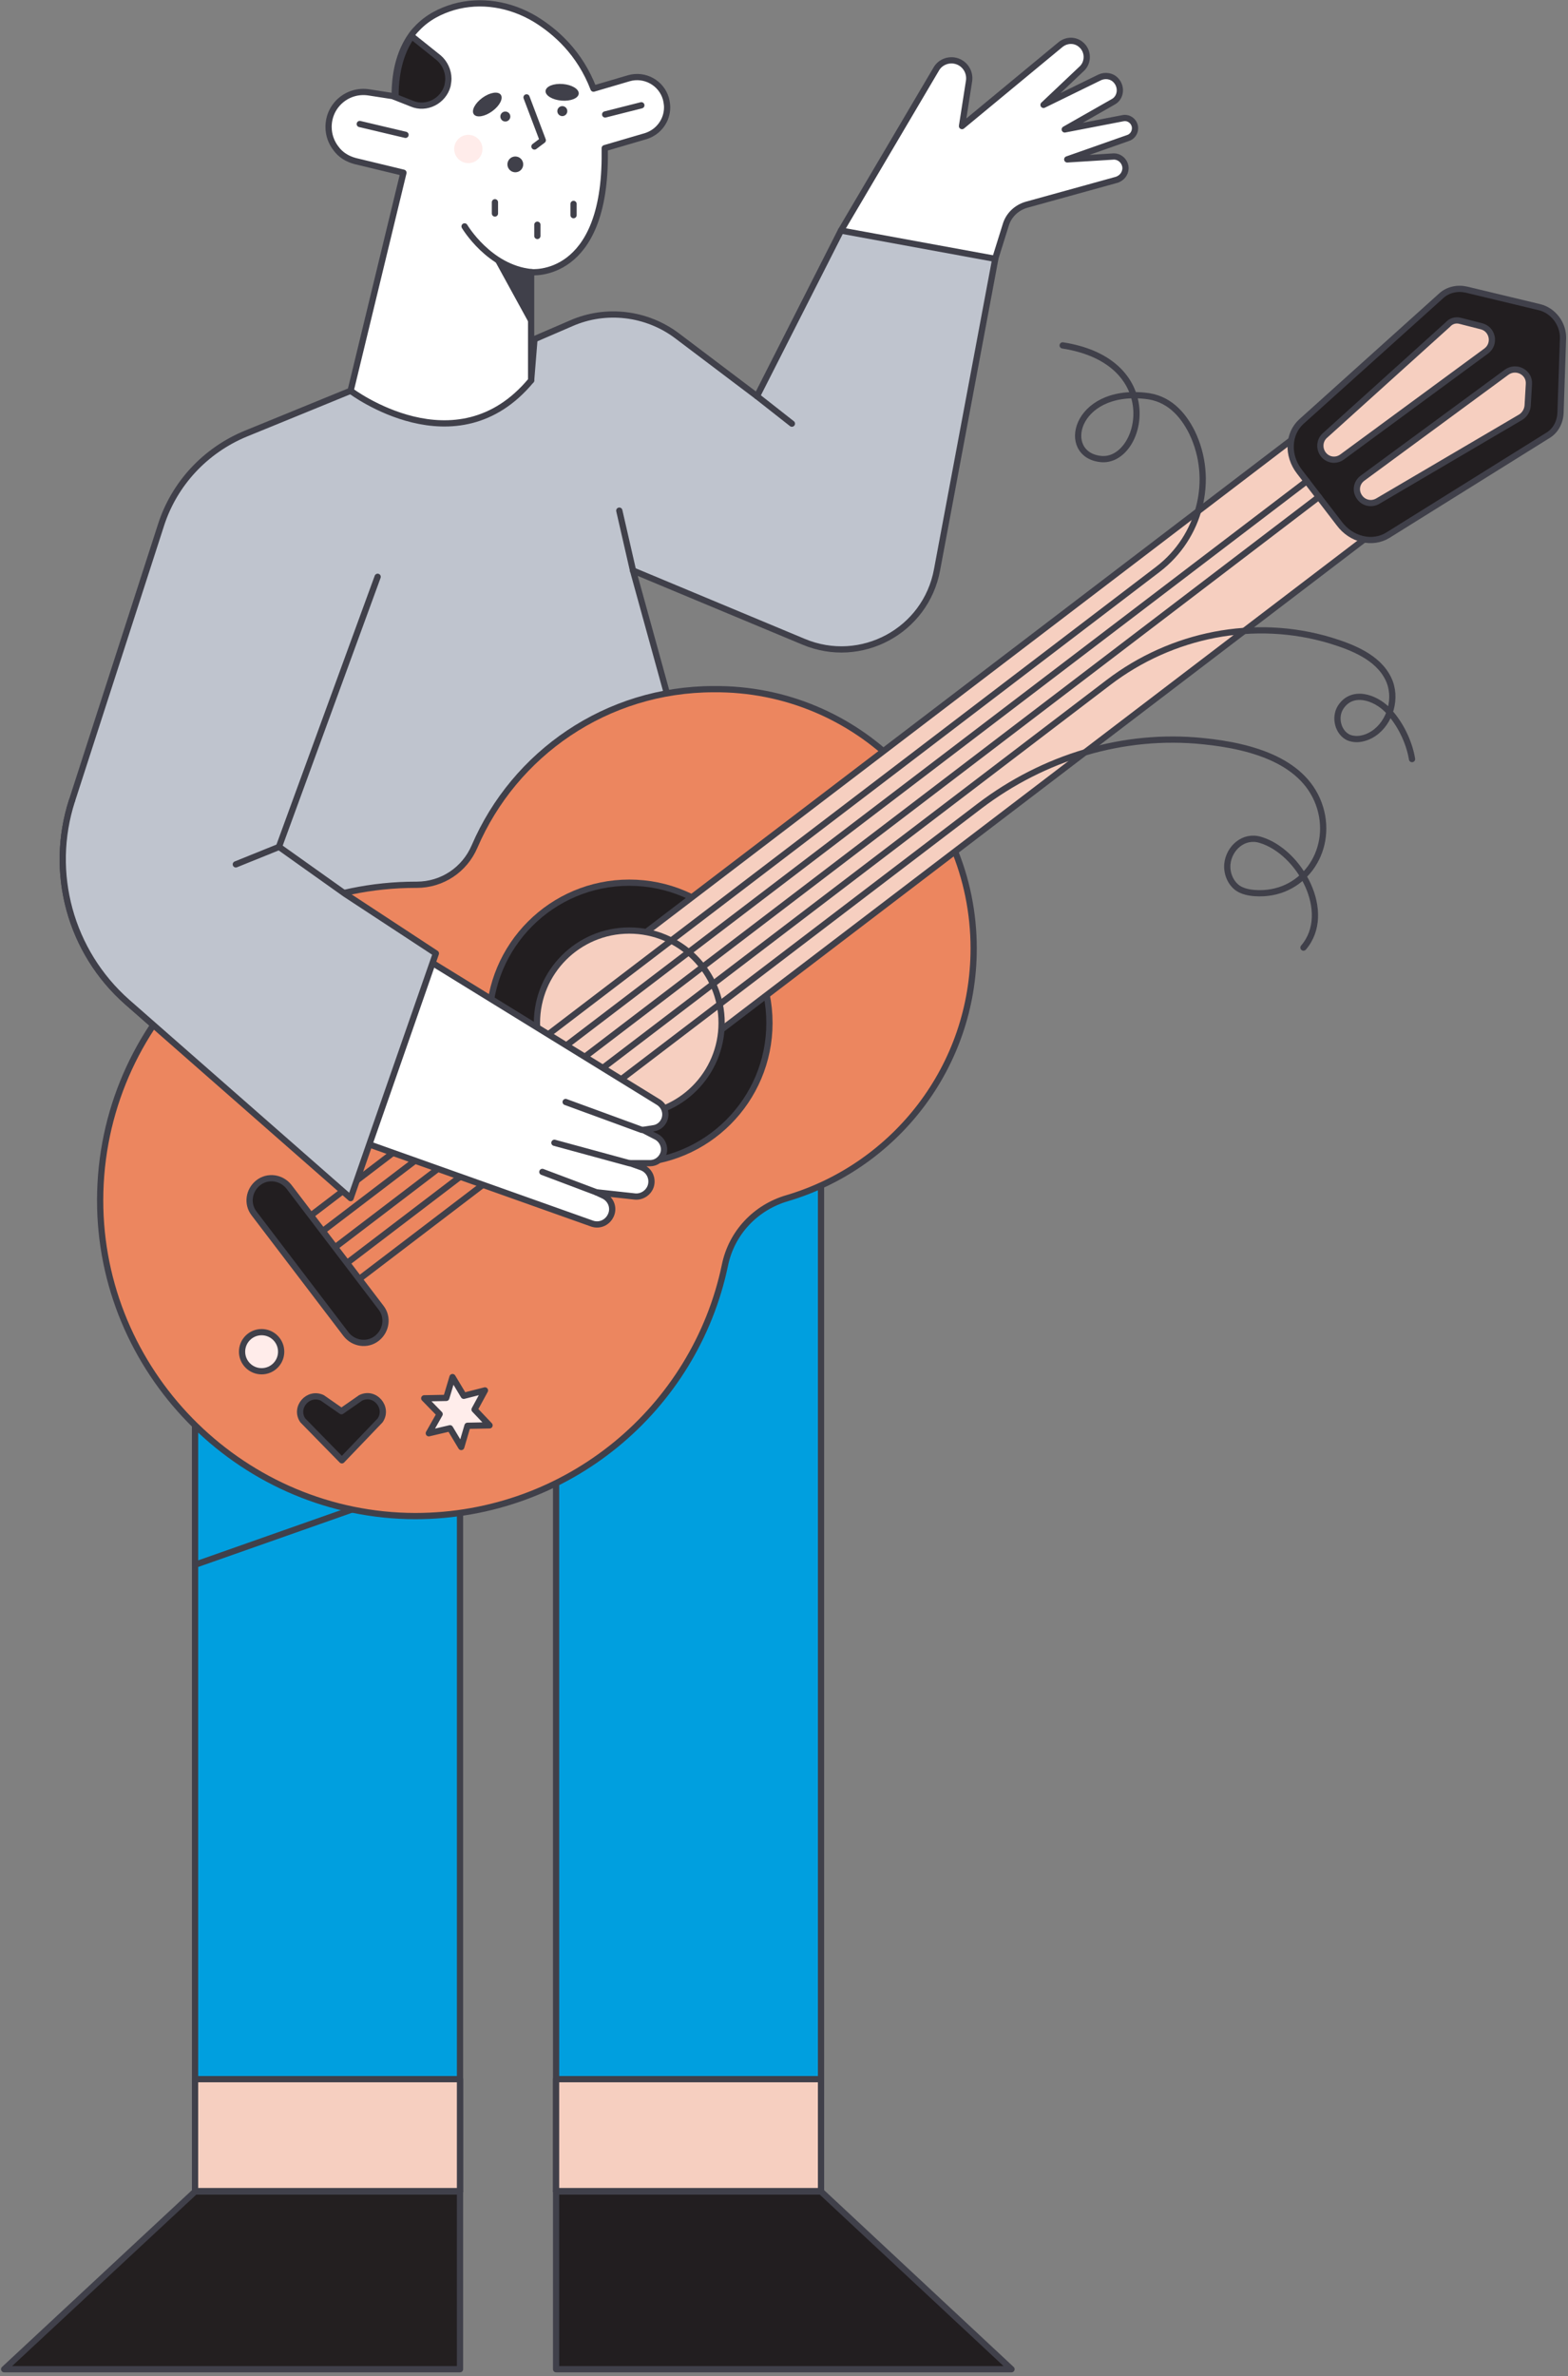 <svg width="377" height="571" xmlns="http://www.w3.org/2000/svg">
    <rect width="100%" height="100%" fill="#808080" stroke="none"/>
    <g transform="translate(1 .805)" fill="none" fill-rule="evenodd">
        <path stroke="#40404A" stroke-width="1.5" fill="#009FDF" fill-rule="nonzero"
            stroke-linecap="round" stroke-linejoin="round"
            d="M132.7 277.795h63.7v247.9h-63.7zM45.9 284.795h63.7v240.9H45.9z" />
        <path stroke="#40404A" stroke-width="1.5" fill="#009FDF" fill-rule="nonzero"
            stroke-linecap="round" stroke-linejoin="round" d="m101 355.795-55.1 19.4v-40.6z" />
        <path stroke="#40404A" stroke-width="1.5" fill="#F6CFC0" fill-rule="nonzero"
            stroke-linecap="round" stroke-linejoin="round" d="M45.9 498.795h63.7v26.9H45.9z" />
        <path
            d="m201.2 54.595 22.9-38.8c.9-1.6 2.8-2.4 4.6-2h0c2.2.5 3.6 2.6 3.3 4.8l-1.7 10.9 23.7-19.6c1.5-1.2 3.6-1.2 5 .1h0c1.7 1.5 1.7 4.2.1 5.7l-9.2 8.7 13.5-6.6c1.3-.6 2.9-.4 3.9.7h0c1.5 1.6 1.2 4.2-.7 5.2l-11.6 6.6 14-2.7c1.5-.3 2.9.9 2.9 2.4h0c0 1.1-.7 2.1-1.8 2.4l-14.5 5.1 11.2-.7c1.6 0 2.9 1.4 2.8 3h0c-.1 1.2-.9 2.2-2.1 2.6l-21.7 6c-2.4.7-4.3 2.5-5 4.9l-2.5 8-22.1 10-15-16.7Z"
            stroke="#40404A" stroke-width="1.5" fill="#FFF" fill-rule="nonzero"
            stroke-linecap="round" stroke-linejoin="round" />
        <path
            d="m126.7 90.595.8-9.9 8.8-3.8c8.4-3.7 18.2-2.5 25.5 3l19.2 14.5 20.2-39.8 37.1 6.8-14 74.7c-2.7 14.7-18.3 23.1-32.1 17.3l-41-17.1 18.3 66.3 5.5 11.3H82l21.8 14.2-20.5 59-53.7-47.1c-13.7-12-18.9-31-13.3-48.4l21.4-66.2c3.2-10 10.7-18 20.4-22l25.2-10.3 43.4-2.5"
            stroke="#40404A" stroke-width="1.5" fill="#BFC4CE" fill-rule="nonzero"
            stroke-linecap="round" stroke-linejoin="round" />
        <path
            d="M233.1 227.095c0 28.4-18.9 52.3-44.8 60-7.6 2.2-13.4 8.3-15 16.1-7.2 34.5-37.8 60.3-74.5 60.3-40.9-.1-74.7-33.2-75.7-74-1-42.7 33.3-77.7 75.9-77.7h.2c6.1 0 11.5-3.6 13.9-9.2 9.6-22.3 31.7-37.8 57.5-37.8 34.5-.3 62.5 27.7 62.5 62.3Z"
            stroke="#40404A" stroke-width="1.5" fill="#EC865F" fill-rule="nonzero"
            stroke-linecap="round" stroke-linejoin="round" />
        <circle stroke="#40404A" stroke-width="1.5" fill="#221E20" fill-rule="nonzero"
            stroke-linecap="round" stroke-linejoin="round" cx="150.3" cy="244.995" r="33.7" />
        <path stroke="#40404A" stroke-width="1.5" fill="#F6CFC0" fill-rule="nonzero"
            stroke-linecap="round" stroke-linejoin="round"
            d="m151.251 225.547 163.514-124.635 17.944 23.541-163.514 124.635z" />
        <circle stroke="#40404A" stroke-width="1.5" fill="#F6CFC0" fill-rule="nonzero"
            stroke-linecap="round" stroke-linejoin="round" cx="150.3" cy="244.995" r="22.2" />
        <path
            d="m321 124.995-9.6-12.5c-3-3.9-2.7-9.1.5-12l33.7-30.3c1.6-1.4 3.8-1.9 6-1.4l17.5 4.2c3.4.8 5.8 4.1 5.7 7.5l-.6 17.9c-.1 2.3-1.2 4.3-3 5.4l-38.5 24c-3.7 2.3-8.8 1.1-11.7-2.8Z"
            stroke="#40404A" stroke-width="1.5" fill="#221E20" fill-rule="nonzero"
            stroke-linecap="round" stroke-linejoin="round" />
        <path
            d="m69.5 294.495 207.9-158.5c10.1-7.7 13.7-21.5 8.2-32.9-2.3-4.6-5.8-8.3-11.3-8.8-17-1.8-20.5 14.2-10.6 15.2s15.9-23.4-9.2-27.3M71.5 298.895l241.7-184.1M74.2 302.995l241.9-184.4M77.3 306.595l188.2-143.4c15.2-11.6 35.1-15.6 53.4-10.1 5.2 1.6 11.4 4 13.9 9.2 2.2 4.5.5 10.5-3.6 13.2-1.8 1.2-4.1 1.7-6 .9-2.5-1.2-3.4-4.8-1.9-7.2 2.8-4.4 8.4-2.4 11.3.6 3 3.1 5.2 7.6 5.9 11.8"
            stroke="#40404A" stroke-width="1.5" stroke-linecap="round" stroke-linejoin="round" />
        <path
            d="m81.1 309.795 153.4-116.9c15.4-11.7 34.6-17.6 53.8-15.6 12 1.2 24.7 4.9 28.1 16 3.2 10.6-4.3 21.3-15.7 20.5-1.4-.1-2.9-.4-4.1-1.2-1.8-1.3-2.7-3.6-2.5-5.8.4-3.8 3.9-7 7.9-5.8 9.5 2.8 17.6 17.5 10.4 25.9"
            stroke="#40404A" stroke-width="1.5" stroke-linecap="round" stroke-linejoin="round" />
        <path
            d="m350.1 76.295 5.1 1.3c2.7.7 3.4 4.2 1.2 5.9l-34.7 25.5c-1.5 1.1-3.5.8-4.6-.7h0c-1-1.4-.8-3.3.4-4.4l29.6-26.7c.8-.9 1.9-1.2 3-.9ZM366.3 96.695l.3-5.2c.2-2.8-3-4.5-5.3-2.9l-34.7 25.5c-1.5 1.1-1.8 3.1-.7 4.6h0c1 1.4 2.9 1.8 4.4.9l34.4-20.2c.9-.6 1.5-1.6 1.6-2.7Z"
            stroke="#40404A" stroke-width="1.5" fill="#F6CFC0" fill-rule="nonzero"
            stroke-linecap="round" stroke-linejoin="round" />
        <path
            d="M89.6 320.795h0c2.3-1.8 2.8-5.1 1-7.4l-22.1-29c-1.8-2.3-5.1-2.8-7.4-1h0c-2.3 1.8-2.8 5.1-1 7.4l22.1 29c1.8 2.3 5.1 2.8 7.4 1Z"
            stroke="#40404A" stroke-width="1.5" fill="#221E20" fill-rule="nonzero"
            stroke-linecap="round" stroke-linejoin="round" />
        <path
            d="m83.6 272.695 57.7 20.5c1.9.7 4-.3 4.7-2.3h0c.6-1.7-.2-3.6-1.9-4.4l-1.7-.8 9.2 1c1.7.2 3.4-.9 3.9-2.6h0c.5-1.8-.4-3.7-2.2-4.4l-2.8-1h4.8c1.4 0 2.7-.9 3.2-2.3h0c.5-1.5-.2-3.2-1.6-4l-3.3-1.7 2.6-.4c1.3-.2 2.4-1.2 2.7-2.6h0c.3-1.4-.3-2.8-1.5-3.6l-54.4-33.5-19.4 42.1Z"
            stroke="#40404A" stroke-width="1.5" fill="#FFF" fill-rule="nonzero"
            stroke-linecap="round" stroke-linejoin="round" />
        <path
            d="M16.3 191.595c-5.6 17.3-.4 36.3 13.3 48.4l53.7 47.1 20.5-58.8-21.8-14.3-15.9-11.3-10.4 4.2"
            stroke="#40404A" stroke-width="1.5" fill="#BFC4CE" fill-rule="nonzero"
            stroke-linecap="round" stroke-linejoin="round" />
        <path stroke="#40404A" stroke-width="1.5" stroke-linecap="round" stroke-linejoin="round"
            d="m153.3 270.695-18.3-6.7M150.3 278.695l-18-4.9M142.4 285.695l-13-4.9M89.8 137.795l-23.7 64.8" />
        <path stroke="#40404A" stroke-width="1.5" fill="#FFEDEB" fill-rule="nonzero"
            stroke-linecap="round" stroke-linejoin="round"
            d="m116.7 341.695-5.3.1-1.5 5.1-2.7-4.5-5.1 1.2 2.6-4.6-3.7-3.8 5.3-.1 1.5-5 2.7 4.5 5.1-1.3-2.5 4.6z" />
        <path
            d="m81.1 338.295 4.6-3.2c3.4-1.7 6.8 2.3 4.7 5.4l-9.2 9.6h0l-9.4-9.6c-2.1-3.1 1.3-7 4.7-5.4l4.6 3.2h0Z"
            stroke="#40404A" stroke-width="1.5" fill="#221E20" fill-rule="nonzero"
            stroke-linecap="round" stroke-linejoin="round" />
        <circle stroke="#40404A" stroke-width="1.5" fill="#FFECEA" fill-rule="nonzero"
            stroke-linecap="round" stroke-linejoin="round" cx="61.9" cy="323.995" r="4.7" />
        <path stroke="#40404A" stroke-width="1.5" stroke-linecap="round" stroke-linejoin="round"
            d="m151.2 136.295-3.3-14.4M181 94.395l8.4 6.6" />
        <path stroke="#40404A" stroke-width="1.5" fill="#231F20" fill-rule="nonzero"
            stroke-linecap="round" stroke-linejoin="round" d="M109.6 568.495v-42.7H45.9L0 568.495z" />
        <path stroke="#40404A" stroke-width="1.5" fill="#F6CFC0" fill-rule="nonzero"
            stroke-linecap="round" stroke-linejoin="round" d="M132.7 498.795h63.7v26.9h-63.7z" />
        <path stroke="#40404A" stroke-width="1.5" fill="#221E20" fill-rule="nonzero"
            stroke-linecap="round" stroke-linejoin="round" d="M132.7 568.495v-42.7h63.7l45.8 42.7z" />
        <path
            d="M159.4 24.995c0 3.1-2 5.9-5.1 6.9l-9.9 2.9v1c.3 30.7-17.7 28.8-17.7 28.8v26c-18 21.7-43.4 2.5-43.4 2.5l12.7-52.4-11.6-2.8c-1.9-.5-3.5-1.5-4.6-3-1.1-1.4-1.8-3.2-1.8-5.2 0-5.2 4.6-9.1 9.7-8.3l5.8.9.4.1v-.3c0-6.4 1.6-11 3.9-14.3.4-.6.9-1.2 1.4-1.7 2.6-2.8 5.8-4.3 8.8-5.2 6.6-1.9 13.7-.7 19.7 2.9 4.9 3 10.7 8.1 14 16.7l8.5-2.5c3.8-1.1 7.8 1.1 8.9 4.9.2.8.3 1.5.3 2.1Z"
            stroke="#40404A" stroke-width="1.5" fill="#FFF" fill-rule="nonzero"
            stroke-linecap="round" stroke-linejoin="round" />
        <path
            d="M106.8 18.095c0 .6-.1 1.1-.2 1.7-1 3.7-5.1 5.8-8.6 4.3l-4.3-1.7.4.1v-.3c0-6.4 1.6-11 3.9-14.3l6.5 5.2c1.4 1.2 2.3 3.1 2.3 5Z"
            stroke="#40404A" stroke-width="1.5" fill="#221E20" fill-rule="nonzero"
            stroke-linecap="round" stroke-linejoin="round" />
        <path stroke="#40404A" stroke-width="1.5" stroke-linecap="round" stroke-linejoin="round"
            d="m85.5 28.995 11 2.6M144.5 26.695l8.7-2.2M110.7 53.595s5.9 10 16.1 11M128.2 53.195v2.7M136.9 48.195v2.7M118 47.795v2.7" />
        <circle fill="#40404A" fill-rule="nonzero" cx="120.5" cy="27.195" r="1.2" />
        <circle fill="#40404A" fill-rule="nonzero" cx="122.9" cy="38.695" r="1.9" />
        <circle fill="#40404A" fill-rule="nonzero" cx="134.2" cy="25.895" r="1.2" />
        <ellipse fill="#40404A" fill-rule="nonzero" transform="rotate(-35.931 116.164 24.31)"
            cx="116.164" cy="24.31" rx="4" ry="2" />
        <ellipse fill="#40404A" fill-rule="nonzero" transform="rotate(-85.175 134.16 21.376)"
            cx="134.16" cy="21.376" rx="2" ry="4" />
        <circle fill="#FFECEA" fill-rule="nonzero" cx="111.6" cy="34.995" r="3.4" />
        <path fill="#40404A" fill-rule="nonzero" d="m117.4 60.795 9.1 16.6-.2-12.1z" />
        <path stroke="#40404A" stroke-width="1.5" stroke-linecap="round" stroke-linejoin="round"
            d="m125.6 22.595 3.9 10.3-2 1.5" />
    </g>
</svg>